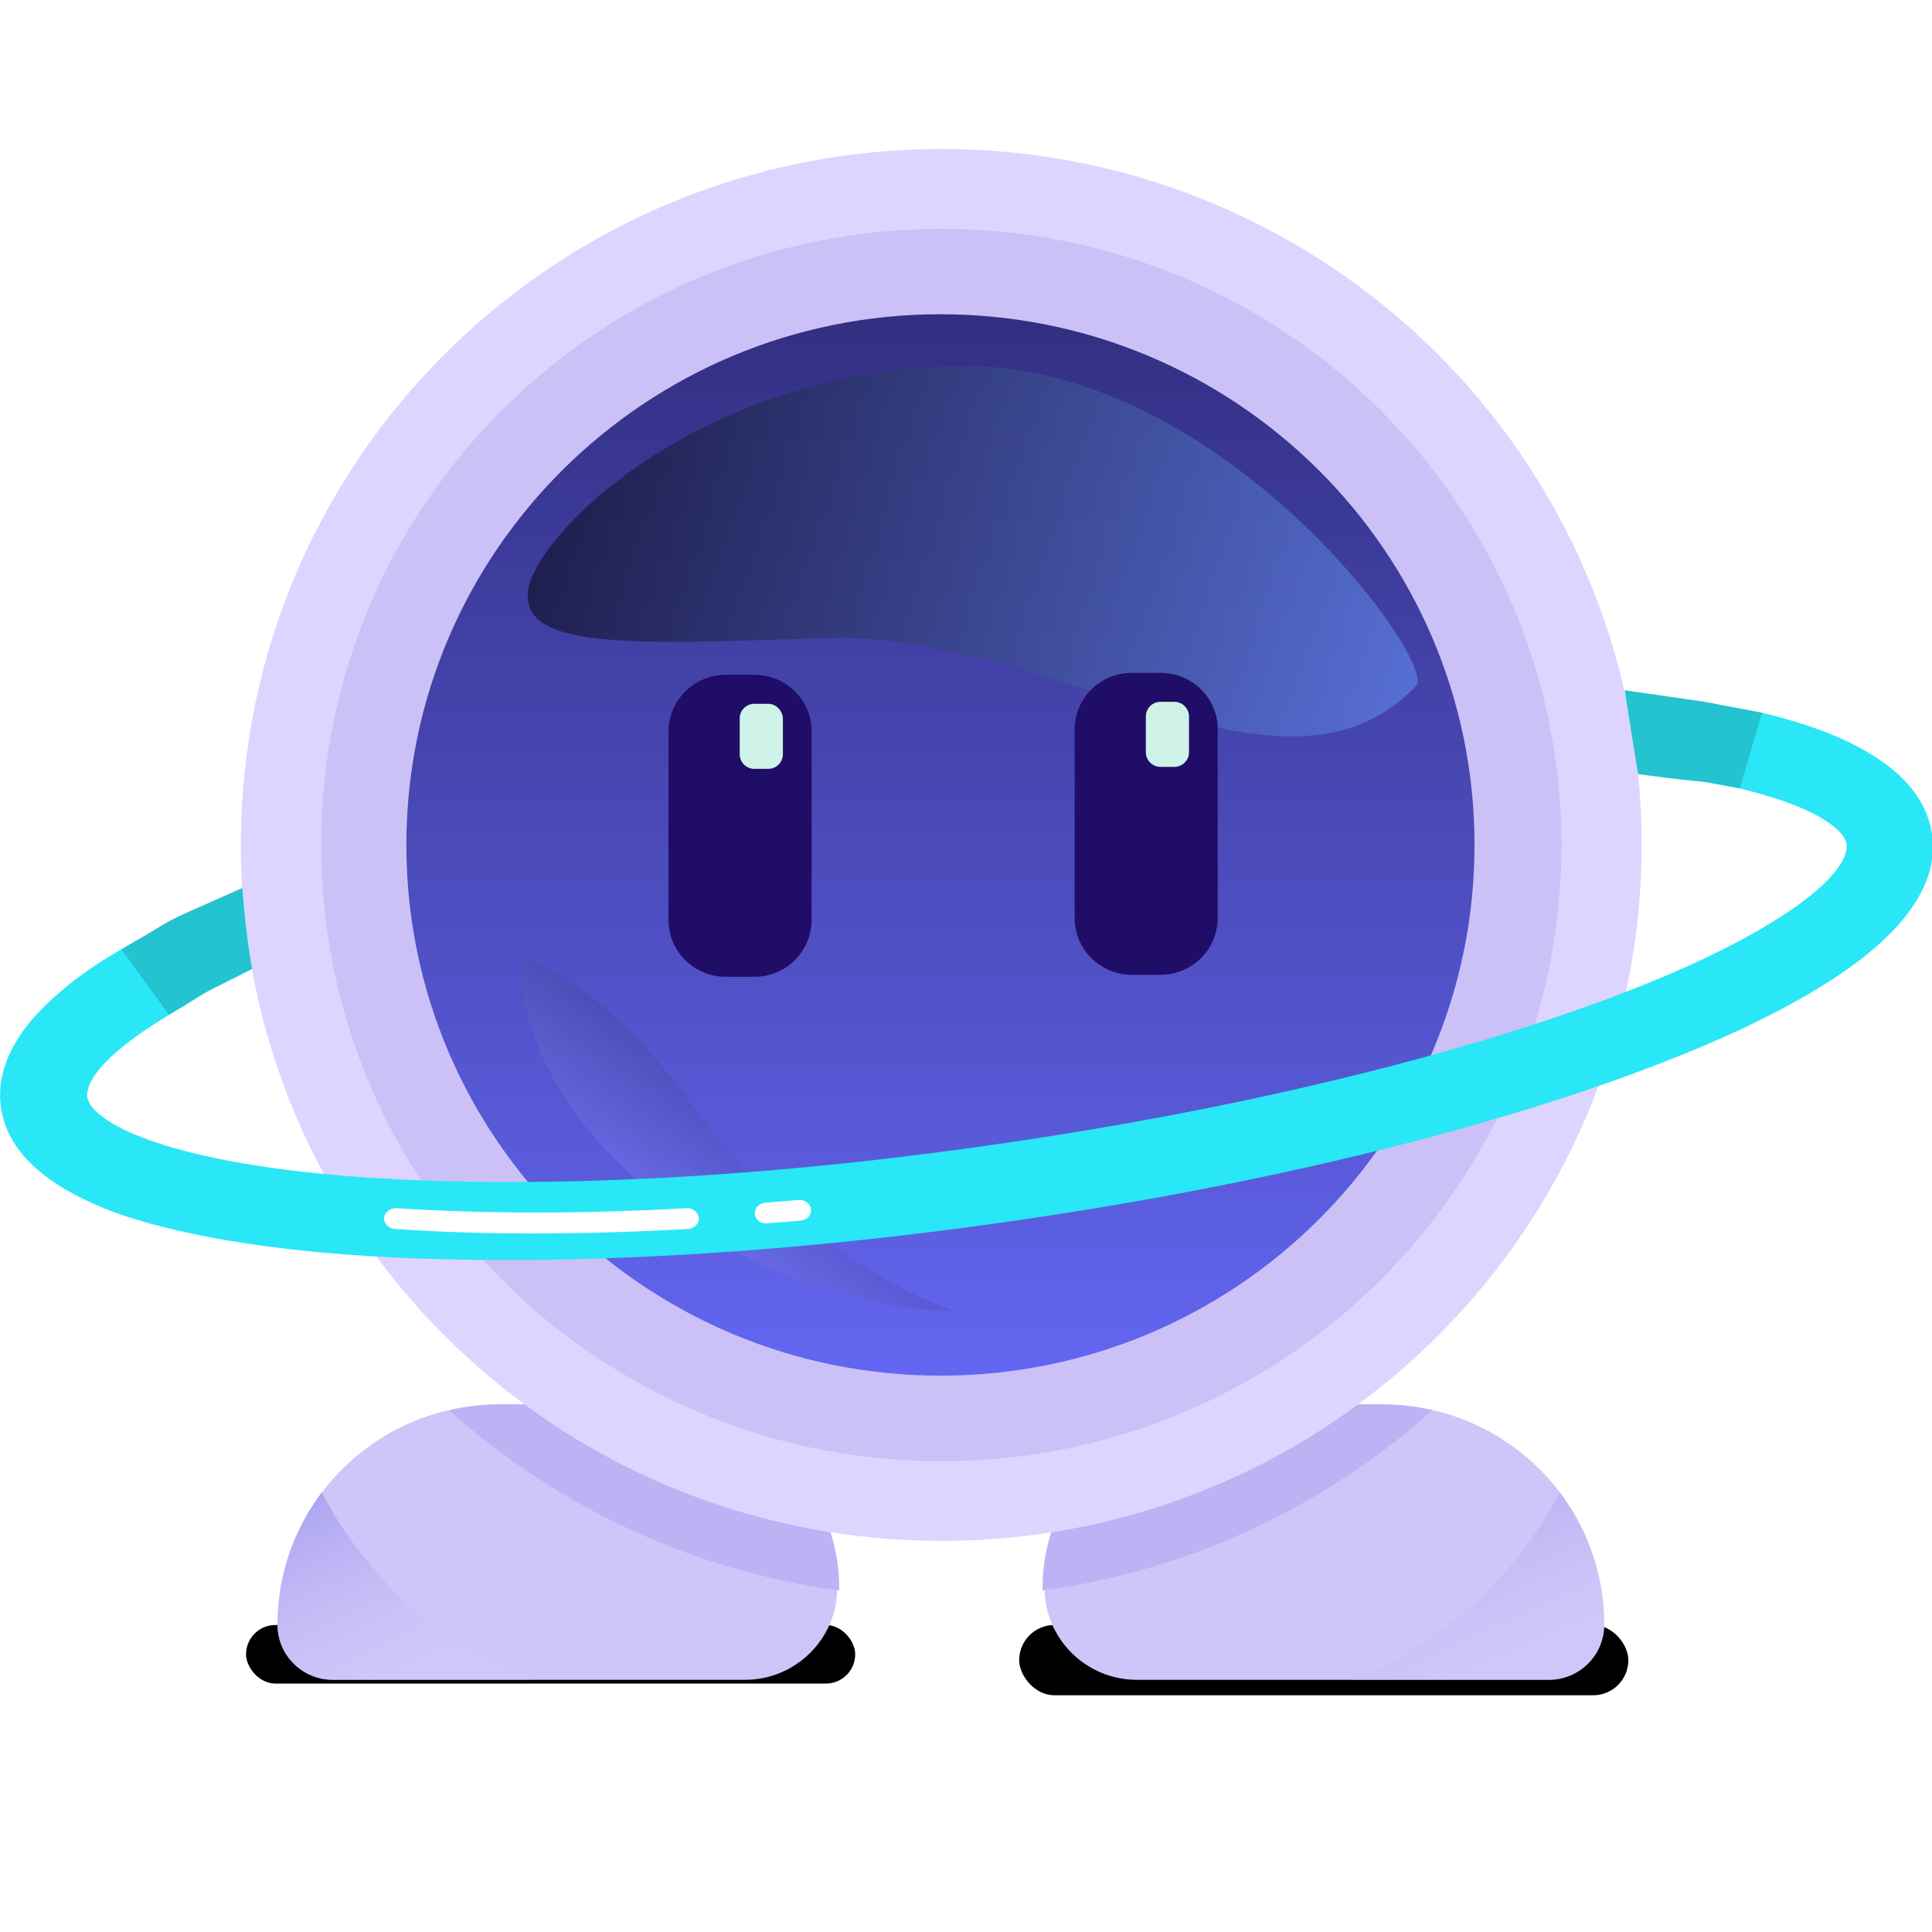 <svg xmlns="http://www.w3.org/2000/svg" xmlns:xlink="http://www.w3.org/1999/xlink" width="128" height="128" fill="none" xmlns:v="https://vecta.io/nano"><g style="mix-blend-mode:overlay" filter="url(#A)" transform="matrix(.837 0 0 .837 -13.389 9.871)"><rect x="35.473" y="116.833" width="48.217" height="4.636" rx="2.318" fill="#000"/></g><g style="mix-blend-mode:overlay" filter="url(#B)" transform="matrix(.837 0 0 .837 -13.389 9.871)"><rect x="96.671" y="116.833" width="48.217" height="5.563" rx="2.782" fill="#000"/></g><g clip-path="url(#H)" transform="matrix(.837 0 0 .837 -13.389 9.871)"><path d="M37.965 116.812c0-9.63 7.856-17.44 17.544-17.44h12.136c8.085 0 14.62 6.514 14.62 14.534 0 4.01-3.276 7.267-7.31 7.267H42.351c-2.431 0-4.386-1.944-4.386-4.361z" fill="#d0c5f8"/><path fill-rule="evenodd" d="M82.422 114.098v-.192c0-8.038-6.552-14.534-14.62-14.534H55.667a17.4 17.4 0 0 0-4.086.473 57.66 57.66 0 0 0 30.842 14.253z" fill="#bbb3f4"/><path d="M142.98 116.812c0-9.63-7.856-17.44-17.544-17.44H113.3c-8.085 0-14.619 6.514-14.619 14.534 0 4.01 3.276 7.267 7.309 7.267h32.622c2.395 0 4.368-1.944 4.368-4.361z" fill="#d0c5f8"/><g fill-rule="evenodd"><path d="M57.957 121.173c-7.134-2.802-12.999-8.108-16.487-14.832a17.31 17.31 0 0 0-3.505 10.471c0 2.417 1.973 4.361 4.386 4.361z" fill="url(#C)"/><path d="M98.522 114.098v-.192c0-8.038 6.552-14.534 14.62-14.534h12.136a17.41 17.41 0 0 1 4.087.473c-8.42 7.547-19.076 12.66-30.842 14.253z" fill="#bbb3f4"/><path d="M122.971 121.173a31.62 31.62 0 0 0 16.486-14.832 17.31 17.31 0 0 1 3.506 10.471c0 2.417-1.973 4.361-4.386 4.361z" fill="url(#D)"/></g><path d="M90.508 110.176c30.63 0 55.431-24.655 55.431-55.088S121.086 0 90.508 0C59.877 0 35.059 24.655 35.059 55.088s24.818 55.088 55.449 55.088z" fill="#ddd5ff"/><path d="M90.507 103.872c27.091 0 49.091-21.853 49.091-48.766s-22-48.784-49.091-48.784c-27.126 0-49.09 21.853-49.09 48.767s21.965 48.784 49.09 48.784z" fill="#cbc1f7"/><path d="M90.437 97.096c23.321 0 42.274-18.789 42.274-42.008S113.793 13.08 90.437 13.08c-23.321 0-42.274 18.789-42.274 42.008s18.953 42.008 42.274 42.008z" fill="url(#E)"/><g style="mix-blend-mode:screen" opacity=".1"><path d="M91.498 92s-13.013.247-24.207-9.538c-11.432-9.905-9.974-18.639-9.974-18.639s6.797 2.538 13.099 11.337S84.701 89.462 91.498 92z" fill="url(#F)"/></g><path style="mix-blend-mode:screen" opacity=".5" d="M57.816 34.846c-.793 4.903 8.613 4.325 23.532 3.87 18.037-.578 36.162 14.831 46.748 3.782 1.726-1.821-15.5-25.775-36.408-25.32-20.767.56-33.185 13.343-33.872 17.668z" fill="url(#G)"/><path d="M107.857 41.465h-2.273c-2.518 0-4.526 2.031-4.526 4.5v14.901c0 2.504 2.043 4.5 4.526 4.5h2.273c2.518 0 4.526-2.031 4.526-4.5V45.965c.036-2.469-2.008-4.5-4.526-4.5z" fill="#200d67"/><path d="M108.949 43.759h-1.092a1.16 1.16 0 0 0-1.163 1.156v2.837a1.16 1.16 0 0 0 1.163 1.156h1.092c.634 0 1.162-.508 1.162-1.156v-2.837a1.17 1.17 0 0 0-1.162-1.156z" fill="#cef2e7"/><path d="M75.711 41.622h-2.272c-2.519 0-4.527 2.031-4.527 4.5v14.901c0 2.504 2.043 4.5 4.527 4.5h2.272c2.519 0 4.527-2.031 4.527-4.5V46.123c.035-2.469-2.008-4.5-4.527-4.5z" fill="#200d67"/><path d="M76.803 43.916h-1.092c-.634 0-1.163.508-1.163 1.156v2.837a1.16 1.16 0 0 0 1.163 1.156h1.092c.634 0 1.163-.508 1.163-1.156v-2.837c-.035-.63-.546-1.156-1.163-1.156z" fill="#cef2e7"/><g fill-rule="evenodd"><path d="M145.657 49.485l-1.057-6.636c9.247 1.331 4.157.543 10.868 1.769 3.435.84 6.447 1.909 8.736 3.362 2.308 1.418 4.228 3.415 4.686 6.041.722 4.01-2.22 7.547-5.742 10.226-3.717 2.819-9.054 5.551-15.536 8.055-13.034 5.096-31.212 9.648-51.591 12.573-20.344 2.924-39.226 3.712-53.371 2.574-7.028-.578-13.07-1.663-17.579-3.275-4.263-1.594-8.279-4.097-8.966-8.107-.458-2.626.669-5.061 2.343-7.057 1.709-1.996 4.139-3.94 7.151-5.656 5.443-3.099 1.849-1.418 9.582-4.85.176 2.276.388 4.167.775 6.409-5.372 2.697-2.624 1.278-6.57 3.625-2.607 1.558-4.404 2.977-5.443 4.203s-1.092 1.961-1.039 2.346c.123.595.969 1.944 4.809 3.327 3.611 1.313 8.913 2.329 15.624 2.872 13.387 1.086 31.688.385 51.644-2.522 19.957-2.872 37.589-7.319 49.936-12.135 6.2-2.399 10.85-4.868 13.845-7.109 3.17-2.399 3.505-3.905 3.399-4.5-.053-.385-.387-1.068-1.796-1.944-1.392-.876-3.594-1.716-6.623-2.452-5.055-.946-.916-.193-8.085-1.138z" fill="#29e7f6"/><path d="M46.401 84.611c.035-.473.493-.788 1.004-.77 6.693.438 14.444.473 22.933 0 .511-.035.951.333.969.77.035.473-.37.841-.846.876-8.543.473-16.399.473-23.18 0-.546-.035-.934-.455-.881-.876zm29.345-.315c-.035-.473.335-.841.846-.893.846-.053 1.709-.14 2.589-.21.511-.052.969.298 1.004.736.053.473-.335.876-.828.893-.881.088-1.726.14-2.589.21-.528.07-.986-.263-1.022-.736z" fill="#fff"/><g fill="#000"><path opacity=".16" d="M25.582 63.335c5.443-3.099 1.849-1.418 9.582-4.85.176 2.276.388 4.168.775 6.409-5.372 2.697-2.624 1.278-6.57 3.625zm128.125-12.73c-5.02-.928-.881-.175-8.05-1.121l-1.056-6.636c9.247 1.331 4.157.543 10.867 1.769z"/></g></g></g><defs><filter id="A" x="28.473" y="109.833" width="62.217" height="18.636" filterUnits="userSpaceOnUse" color-interpolation-filters="sRGB"><feFlood flood-opacity="0"/><feBlend in="SourceGraphic"/><feGaussianBlur stdDeviation="3.5"/></filter><filter id="B" x="89.671" y="109.833" width="62.217" height="19.563" filterUnits="userSpaceOnUse" color-interpolation-filters="sRGB"><feFlood flood-opacity="0"/><feBlend in="SourceGraphic"/><feGaussianBlur stdDeviation="3.5"/></filter><linearGradient id="C" x1="41.825" y1="106.085" x2="48.558" y2="120.944" xlink:href="#I"><stop stop-color="#aca4f1"/><stop offset="1" stop-color="#d3c9f9" stop-opacity=".4"/></linearGradient><linearGradient id="D" x1="127.737" y1="105.676" x2="134.469" y2="120.535" xlink:href="#I"><stop stop-color="#aca4f1"/><stop offset="1" stop-color="#d3c9f9" stop-opacity=".4"/></linearGradient><linearGradient id="E" x1="90.438" y1="13.085" x2="90.438" y2="97.095" xlink:href="#I"><stop stop-color="#322f82"/><stop offset="1" stop-color="#6366f1"/></linearGradient><linearGradient id="F" x1="68.594" y1="83.886" x2="75.234" y2="76.814" xlink:href="#I"><stop stop-color="#d4e2ff"/><stop offset="1"/></linearGradient><linearGradient id="G" x1="57.736" y1="31.816" x2="128.257" y2="31.816" xlink:href="#I"><stop/><stop offset="1" stop-color="#6a9bff"/></linearGradient><clipPath id="H"><path fill="#fff" transform="translate(16)" d="M0 0h152.996v121.173H0z"/></clipPath><linearGradient id="I" gradientUnits="userSpaceOnUse"/></defs></svg>